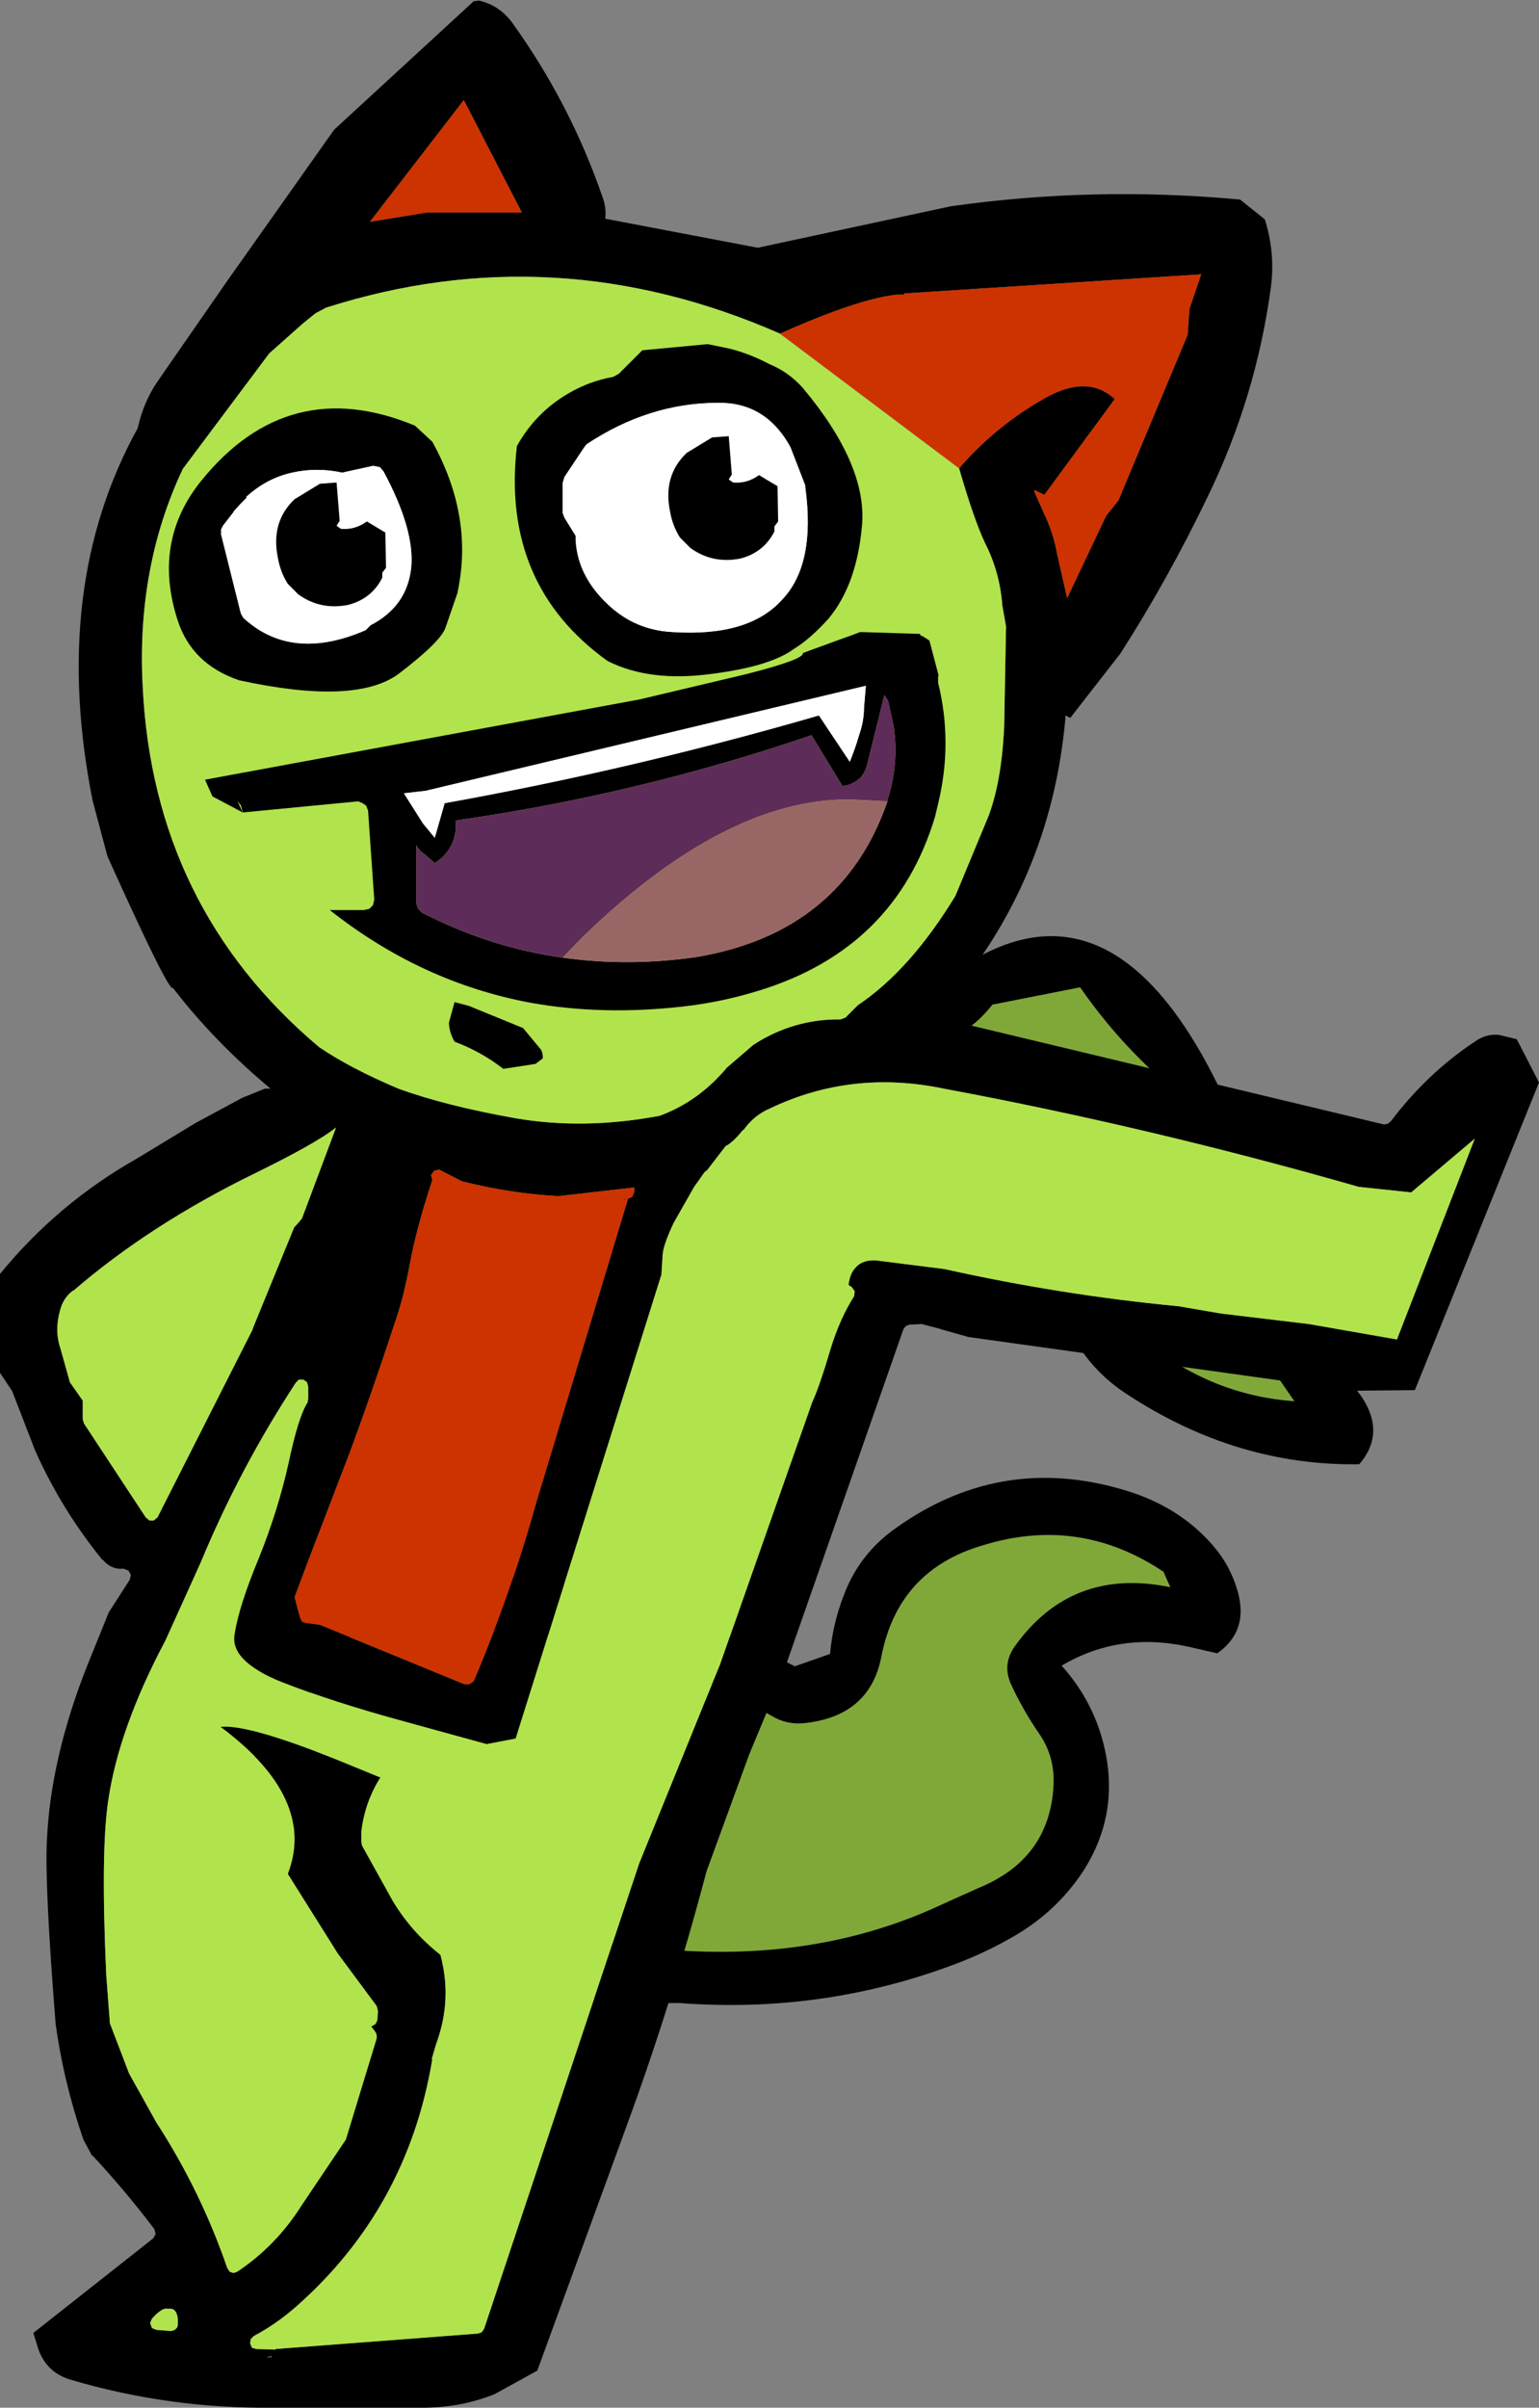 <?xml version="1.0" encoding="UTF-8" standalone="no"?>
<svg xmlns:ffdec="https://www.free-decompiler.com/flash" xmlns:xlink="http://www.w3.org/1999/xlink" ffdec:objectType="shape" height="194.85px" width="124.6px" xmlns="http://www.w3.org/2000/svg">
  <rect width="100%" height="100%" fill="#808080" stroke="none"/>
  <g transform="matrix(1.0, 0.0, 0.0, 1.0, 339.8, 112.7)">
    <path d="M-263.8 -28.7 Q-261.6 -28.7 -259.45 -31.4 L-252.35 -32.8 Q-248.5 -27.25 -243.2 -23.25 -240.2 -17.3 -234.55 -5.05 L-236.35 -5.55 -237.9 -3.5 -235.0 0.7 Q-242.1 0.2 -247.8 -4.75 L-248.45 -5.65 -250.35 -6.3 -251.75 -5.5 Q-253.85 -8.45 -256.5 -13.3 -260.9 -21.35 -263.8 -28.7 M-245.05 15.75 Q-253.05 14.1 -257.65 20.55 -258.7 22.05 -257.9 23.7 -256.95 25.75 -255.6 27.7 -254.4 29.5 -254.5 31.75 -254.8 37.75 -260.6 40.1 L-263.7 41.5 Q-273.2 45.9 -284.8 45.15 -299.7 43.9 -305.5 39.55 -311.35 35.2 -312.9 32.05 -314.45 28.9 -314.7 27.25 -315.45 22.55 -311.55 19.8 -293.35 16.8 -277.35 26.15 -276.1 26.9 -274.7 26.75 -269.4 26.2 -268.45 21.4 -267.1 14.35 -260.2 12.35 -252.4 9.95 -245.6 14.5 L-245.05 15.75" fill="#80a839" fill-rule="evenodd" stroke="none"/>
    <path d="M-243.2 -23.25 Q-248.5 -27.25 -252.35 -32.8 L-259.45 -31.4 Q-261.6 -28.7 -263.8 -28.7 -265.3 -28.7 -266.85 -30.0 L-266.9 -30.25 -265.5 -31.6 Q-250.7 -45.3 -240.7 -23.85 L-242.5 -22.75 -243.2 -23.25 M-251.75 -5.5 L-250.35 -6.3 -248.45 -5.65 -247.8 -4.75 Q-242.1 0.2 -235.0 0.7 L-237.9 -3.5 -236.35 -5.55 -234.55 -5.05 Q-233.3 -4.55 -232.35 -3.4 L-229.55 0.35 Q-227.6 3.3 -229.75 5.8 -239.65 5.95 -248.45 0.2 -250.75 -1.25 -252.3 -3.5 L-252.3 -5.15 -251.75 -5.5 M-239.7 15.75 Q-238.55 19.2 -241.25 21.1 L-243.65 20.55 Q-249.2 19.35 -253.85 22.1 -251.55 24.65 -250.6 27.9 -248.9 33.8 -252.15 38.8 -254.25 41.95 -257.55 43.9 -259.75 45.2 -262.2 46.15 -273.05 50.3 -284.8 49.4 -291.1 49.5 -299.0 47.7 -306.9 45.85 -311.8 40.4 -316.65 34.95 -318.85 30.3 -319.6 28.6 -319.45 26.7 -318.85 17.85 -310.4 14.95 -308.75 14.3 -307.05 14.3 -290.4 14.45 -275.45 22.15 L-272.6 21.15 Q-272.35 18.35 -271.2 15.7 -269.9 12.8 -267.25 10.95 -258.4 4.65 -247.95 8.15 -243.95 9.55 -241.45 12.55 -240.25 14.0 -239.7 15.75 M-245.05 15.75 L-245.6 14.5 Q-252.4 9.95 -260.2 12.35 -267.1 14.35 -268.45 21.4 -269.4 26.2 -274.7 26.75 -276.1 26.9 -277.35 26.15 -293.35 16.8 -311.55 19.8 -315.45 22.55 -314.7 27.25 -314.45 28.9 -312.9 32.05 -311.35 35.2 -305.5 39.55 -299.7 43.9 -284.8 45.15 -273.2 45.9 -263.7 41.5 L-260.6 40.1 Q-254.8 37.75 -254.5 31.75 -254.4 29.5 -255.6 27.7 -256.95 25.75 -257.9 23.7 -258.7 22.05 -257.65 20.55 -253.05 14.1 -245.05 15.75" fill="#000000" fill-rule="evenodd" stroke="none"/>
    <path d="M-276.65 -85.7 Q-294.9 -93.7 -313.4 -87.8 L-314.25 -87.35 -315.3 -86.5 -318.0 -84.1 -325.0 -74.75 Q-328.75 -66.8 -328.25 -57.2 -327.4 -39.25 -313.95 -27.95 -311.45 -26.25 -307.55 -24.6 -303.7 -23.2 -298.05 -22.2 -292.5 -21.25 -286.4 -22.4 -283.25 -23.55 -280.95 -26.3 L-278.8 -28.15 Q-275.55 -30.25 -271.75 -30.2 L-271.35 -30.35 -270.35 -31.35 Q-266.1 -34.2 -262.45 -40.2 L-259.75 -46.7 Q-258.7 -49.55 -258.5 -53.9 L-258.35 -62.0 -258.65 -63.7 Q-258.85 -66.4 -260.05 -68.75 -260.95 -70.65 -262.15 -74.8 -259.35 -78.05 -255.6 -80.25 -251.85 -82.55 -249.55 -80.4 L-255.25 -72.65 -256.05 -73.05 -256.05 -72.9 -255.3 -71.2 Q-254.5 -69.55 -254.2 -67.8 L-253.4 -64.3 -250.25 -70.95 -249.25 -72.2 -243.65 -85.6 -243.5 -87.7 -242.55 -90.5 -266.6 -88.95 -266.6 -88.85 -267.25 -88.85 Q-270.35 -88.5 -276.65 -85.7 M-327.1 -81.75 L-321.45 -89.9 -312.75 -102.2 -301.45 -112.6 -301.0 -112.65 Q-299.3 -112.25 -298.25 -110.75 -293.6 -104.25 -291.0 -96.7 -290.7 -95.9 -290.8 -95.0 L-278.45 -92.65 -262.85 -96.0 Q-251.3 -97.65 -239.4 -96.55 L-237.4 -94.95 Q-236.55 -92.3 -236.9 -89.5 -238.1 -80.55 -242.05 -72.45 -245.25 -65.8 -249.1 -59.8 L-253.15 -54.6 -253.55 -54.8 -253.55 -54.5 Q-254.75 -41.25 -263.4 -31.35 L-263.6 -31.1 -263.7 -30.75 -263.6 -30.4 -263.25 -30.2 -227.75 -21.7 -227.45 -21.75 -227.2 -21.95 Q-224.25 -25.85 -220.4 -28.4 -219.5 -29.05 -218.45 -28.95 L-217.0 -28.6 -215.2 -25.1 -225.25 -0.2 -230.2 -0.15 -261.4 -4.5 -263.7 -5.15 -263.65 -5.15 -265.0 -5.5 -265.15 -5.55 -266.15 -5.5 -266.45 -5.4 -266.65 -5.15 -276.15 22.0 -277.8 26.05 -279.15 29.3 -282.6 38.75 Q-285.4 49.35 -289.05 59.3 L-296.3 79.15 -299.75 81.05 Q-302.6 82.2 -305.9 82.15 L-317.6 82.15 Q-326.15 82.25 -334.2 79.85 -336.05 79.25 -336.7 77.4 L-337.1 76.1 -327.4 68.45 -327.2 68.1 -327.3 67.7 Q-329.65 64.6 -332.3 61.75 L-332.35 61.75 -333.05 60.45 Q-334.65 55.8 -335.3 51.05 -336.2 39.7 -336.0 36.2 -335.7 29.55 -332.7 22.0 L-331.0 17.8 -329.3 15.15 -329.2 14.75 -329.4 14.4 -329.8 14.25 Q-330.8 14.35 -331.5 13.5 L-331.5 13.55 Q-334.8 9.5 -336.95 4.7 L-338.75 0.05 -338.8 -0.1 -339.8 -1.6 -339.8 -9.6 Q-335.15 -15.3 -328.7 -18.95 L-324.0 -21.8 -320.2 -23.85 -318.35 -24.6 -317.9 -24.6 Q-322.45 -28.4 -325.8 -32.75 -326.1 -32.3 -331.1 -43.4 L-332.3 -47.9 Q-335.75 -65.2 -328.65 -78.05 -328.2 -80.1 -327.1 -81.75 M-334.2 -1.05 L-334.15 -0.85 -333.1 0.65 -333.1 2.15 -333.0 2.5 -328.0 10.1 -327.7 10.35 -327.35 10.35 -327.05 10.1 -319.35 -5.1 -319.35 -5.15 -315.95 -13.45 -315.95 -13.4 -315.55 -13.85 -315.35 -14.1 -312.65 -21.3 -312.6 -21.45 Q-314.15 -20.2 -319.15 -17.75 -327.65 -13.6 -333.85 -8.25 L-333.9 -8.25 Q-334.7 -7.65 -334.95 -6.6 -335.4 -5.0 -334.9 -3.55 L-334.2 -1.05 M-305.25 -95.5 L-297.55 -95.5 -302.25 -104.6 -309.85 -94.75 -305.25 -95.5 M-304.8 -17.2 Q-306.1 -13.25 -306.6 -10.5 -307.1 -7.85 -307.65 -6.2 -309.65 -0.1 -311.5 4.9 L-314.65 13.1 -315.95 16.55 -315.5 18.25 -315.35 18.55 -315.05 18.65 -313.9 18.8 -302.2 23.6 -301.8 23.6 -301.45 23.35 Q-298.45 16.3 -296.4 8.95 L-288.95 -15.7 -289.3 -15.6 -289.3 -15.65 -288.95 -15.7 -288.6 -15.85 -288.45 -16.25 -288.45 -16.6 -294.6 -15.9 Q-298.4 -16.1 -302.4 -17.1 L-304.25 -18.05 -304.65 -17.95 -304.9 -17.6 -304.8 -17.2 M-315.25 -1.05 L-315.6 -1.05 -315.85 -0.8 Q-320.4 6.15 -323.55 13.75 L-326.4 20.05 Q-330.2 27.2 -331.05 33.1 -331.65 37.2 -331.2 47.1 L-330.9 51.05 -329.35 55.1 -327.15 59.05 Q-323.55 64.6 -321.4 70.85 L-321.2 71.15 -320.9 71.25 -320.6 71.15 Q-317.45 69.05 -315.4 65.8 L-311.9 60.6 -311.8 60.45 -309.3 52.25 -309.3 52.0 -309.4 51.75 -309.75 51.3 -309.65 51.25 -309.4 51.1 -309.25 50.8 -309.2 50.05 -309.3 49.65 -312.45 45.4 -316.5 38.95 Q-314.15 32.85 -321.95 27.05 -319.75 26.8 -312.3 29.8 L-309.0 31.15 Q-310.25 33.1 -310.55 35.55 L-310.55 35.6 -310.55 36.35 -310.5 36.65 -308.0 41.15 Q-306.5 43.65 -304.15 45.5 -303.15 49.1 -304.5 52.75 L-304.85 53.95 -304.8 53.95 Q-306.8 66.0 -315.8 73.95 -317.45 75.4 -319.25 76.35 L-319.5 76.6 -319.55 76.95 -319.4 77.3 -319.05 77.4 -317.5 77.45 -317.5 77.4 -301.1 76.15 -300.8 76.05 -300.6 75.75 -288.05 38.1 -282.85 25.3 -281.5 22.0 -274.05 0.8 Q-273.45 -0.5 -272.55 -3.55 -271.8 -6.0 -270.65 -7.8 L-270.6 -8.2 -270.85 -8.55 -271.1 -8.7 Q-271.0 -9.65 -270.5 -10.15 -269.95 -10.75 -268.9 -10.7 L-263.35 -10.0 Q-253.9 -7.9 -244.5 -7.0 L-244.45 -7.0 -240.95 -6.4 -233.85 -5.55 -226.7 -4.3 -220.4 -20.55 -225.55 -16.2 -229.8 -16.65 Q-246.55 -21.45 -263.4 -24.6 -270.85 -26.15 -277.45 -23.0 -278.75 -22.45 -279.6 -21.25 L-279.65 -21.25 Q-280.5 -20.2 -281.05 -19.95 L-282.55 -18.0 -282.75 -17.85 -283.6 -16.65 -285.25 -13.75 Q-286.1 -11.95 -286.15 -11.15 L-286.25 -9.55 -298.05 28.0 -300.4 28.45 -306.95 26.65 Q-312.85 25.05 -317.05 23.4 -321.25 21.7 -320.8 19.5 -320.45 17.25 -318.85 13.4 -317.3 9.55 -316.45 5.75 -315.65 1.95 -314.9 0.8 L-314.85 0.5 -314.85 -0.5 -314.95 -0.85 -315.25 -1.05 M-318.25 78.05 L-317.85 78.05 -317.75 78.0 -318.25 78.05 M-327.65 75.3 L-327.5 75.7 -327.15 75.85 -325.95 75.95 -325.65 75.85 -325.45 75.65 -325.4 75.4 Q-325.35 74.0 -326.2 74.15 -326.65 74.0 -327.5 74.95 L-327.65 75.3" fill="#000000" fill-rule="evenodd" stroke="none"/>
    <path d="M-262.15 -74.8 Q-260.95 -70.65 -260.05 -68.75 -258.85 -66.4 -258.65 -63.7 L-258.35 -62.0 -258.5 -53.9 Q-258.7 -49.55 -259.75 -46.7 L-262.45 -40.2 Q-266.1 -34.2 -270.35 -31.35 L-271.35 -30.35 -271.75 -30.2 Q-275.55 -30.25 -278.8 -28.15 L-280.95 -26.3 Q-283.25 -23.55 -286.4 -22.4 -292.5 -21.25 -298.05 -22.2 -303.7 -23.2 -307.55 -24.6 -311.45 -26.25 -313.95 -27.95 -327.4 -39.25 -328.25 -57.2 -328.75 -66.8 -325.0 -74.75 L-318.0 -84.1 -315.3 -86.5 -314.25 -87.35 -313.4 -87.8 Q-294.9 -93.7 -276.65 -85.7 L-262.15 -74.8 M-334.2 -1.05 L-334.9 -3.55 Q-335.4 -5.0 -334.95 -6.6 -334.7 -7.65 -333.9 -8.25 L-333.85 -8.25 Q-327.65 -13.6 -319.15 -17.75 -314.15 -20.2 -312.6 -21.45 L-312.65 -21.3 -315.35 -14.1 -315.55 -13.85 -315.95 -13.4 -315.95 -13.45 -319.35 -5.15 -319.35 -5.1 -327.05 10.1 -327.35 10.35 -327.7 10.35 -328.0 10.1 -333.0 2.5 -333.1 2.15 -333.1 0.65 -334.15 -0.85 -334.2 -1.05 M-327.65 75.3 L-327.5 74.95 Q-326.65 74.0 -326.2 74.15 -325.35 74.0 -325.4 75.4 L-325.45 75.65 -325.65 75.85 -325.95 75.95 -327.15 75.85 -327.5 75.7 -327.65 75.3 M-318.25 78.05 L-317.75 78.0 -317.85 78.05 -318.25 78.05 M-315.25 -1.05 L-314.95 -0.85 -314.85 -0.5 -314.85 0.5 -314.9 0.8 Q-315.65 1.95 -316.45 5.75 -317.3 9.55 -318.85 13.4 -320.45 17.25 -320.8 19.5 -321.25 21.7 -317.05 23.4 -312.85 25.05 -306.95 26.65 L-300.4 28.45 -298.05 28.0 -286.25 -9.55 -286.15 -11.15 Q-286.1 -11.95 -285.25 -13.75 L-283.6 -16.65 -282.75 -17.85 -282.55 -18.0 -281.05 -19.95 Q-280.5 -20.2 -279.65 -21.25 L-279.6 -21.25 Q-278.75 -22.45 -277.45 -23.0 -270.85 -26.15 -263.4 -24.6 -246.55 -21.45 -229.8 -16.65 L-225.55 -16.2 -220.4 -20.55 -226.7 -4.3 -233.85 -5.55 -240.95 -6.4 -244.45 -7.0 -244.5 -7.0 Q-253.9 -7.9 -263.35 -10.0 L-268.9 -10.7 Q-269.95 -10.75 -270.5 -10.15 -271.0 -9.65 -271.1 -8.7 L-270.85 -8.55 -270.6 -8.2 -270.65 -7.8 Q-271.8 -6.0 -272.55 -3.55 -273.45 -0.5 -274.05 0.8 L-281.5 22.0 -282.85 25.3 -288.05 38.1 -300.6 75.75 -300.8 76.05 -301.1 76.15 -317.5 77.4 -317.5 77.45 -319.05 77.4 -319.4 77.3 -319.55 76.95 -319.5 76.6 -319.25 76.35 Q-317.45 75.4 -315.8 73.95 -306.8 66.0 -304.8 53.95 L-304.85 53.95 -304.5 52.75 Q-303.15 49.1 -304.15 45.5 -306.5 43.65 -308.0 41.15 L-310.5 36.65 -310.55 36.35 -310.55 35.6 -310.55 35.55 Q-310.25 33.1 -309.0 31.15 L-312.3 29.8 Q-319.75 26.8 -321.95 27.05 -314.15 32.85 -316.5 38.95 L-312.45 45.4 -309.3 49.65 -309.2 50.05 -309.25 50.8 -309.4 51.1 -309.65 51.25 -309.75 51.3 -309.4 51.75 -309.3 52.0 -309.3 52.25 -311.8 60.45 -311.9 60.6 -315.4 65.8 Q-317.45 69.05 -320.6 71.15 L-320.9 71.25 -321.2 71.15 -321.4 70.85 Q-323.55 64.6 -327.15 59.05 L-329.35 55.1 -330.9 51.05 -331.2 47.1 Q-331.65 37.2 -331.05 33.1 -330.2 27.2 -326.4 20.05 L-323.55 13.75 Q-320.4 6.15 -315.85 -0.8 L-315.6 -1.05 -315.25 -1.05" fill="#b1e34d" fill-rule="evenodd" stroke="none"/>
    <path d="M-276.65 -85.7 Q-270.35 -88.5 -267.25 -88.85 L-266.6 -88.85 -266.6 -88.95 -242.55 -90.5 -243.5 -87.7 -243.65 -85.6 -249.25 -72.2 -250.25 -70.95 -253.4 -64.3 -254.2 -67.8 Q-254.5 -69.55 -255.3 -71.2 L-256.05 -72.9 -256.05 -73.05 -255.25 -72.65 -249.55 -80.4 Q-251.85 -82.55 -255.6 -80.25 -259.35 -78.05 -262.15 -74.8 L-276.65 -85.7 M-304.8 -17.2 L-304.9 -17.6 -304.65 -17.95 -304.25 -18.05 -302.4 -17.1 Q-298.4 -16.1 -294.6 -15.9 L-288.45 -16.6 -288.45 -16.25 -288.6 -15.85 -288.95 -15.7 -289.3 -15.65 -289.3 -15.6 -288.95 -15.7 -296.4 8.95 Q-298.45 16.3 -301.45 23.35 L-301.8 23.6 -302.2 23.6 -313.9 18.8 -315.05 18.65 -315.35 18.55 -315.5 18.25 -315.95 16.55 -314.65 13.1 -311.5 4.9 Q-309.65 -0.1 -307.65 -6.2 -307.1 -7.85 -306.6 -10.5 -306.1 -13.25 -304.8 -17.2 M-305.25 -95.5 L-309.85 -94.75 -302.25 -104.6 -297.55 -95.5 -305.25 -95.5" fill="#cc3300" fill-rule="evenodd" stroke="none"/>
    <path d="M-277.55 -83.25 Q-275.95 -82.6 -274.8 -81.3 -269.65 -75.15 -270.0 -70.3 -270.4 -65.4 -272.75 -62.6 -274.2 -61.0 -275.5 -60.2 -277.45 -58.75 -282.3 -58.15 -287.2 -57.5 -290.6 -59.2 -299.25 -65.4 -297.95 -76.6 -296.45 -79.3 -293.8 -80.85 -292.1 -81.85 -290.15 -82.2 L-289.7 -82.45 -287.8 -84.35 -282.5 -84.85 -280.8 -84.5 Q-279.15 -84.1 -277.55 -83.25 M-275.85 -76.6 Q-277.85 -80.15 -281.65 -80.1 -287.25 -80.1 -292.3 -76.75 L-292.5 -76.5 -294.1 -74.1 -294.25 -73.6 -294.25 -71.2 -294.1 -70.8 -293.2 -69.35 Q-293.2 -66.25 -290.6 -63.8 -288.4 -61.7 -285.35 -61.55 -279.2 -61.15 -276.5 -64.15 -273.75 -67.0 -274.6 -73.25 L-274.6 -73.4 -275.8 -76.5 -275.85 -76.6 M-320.15 -46.95 L-322.6 -48.25 -323.2 -49.6 -288.0 -56.1 -279.35 -58.15 Q-274.65 -59.35 -274.8 -59.85 -271.4 -61.1 -270.95 -61.25 L-270.15 -61.55 -265.3 -61.4 -265.3 -61.3 Q-264.95 -61.15 -264.55 -60.85 L-263.8 -58.0 -263.85 -58.0 -263.85 -57.45 Q-262.65 -52.6 -263.85 -47.65 L-264.1 -46.6 Q-267.3 -35.95 -278.3 -32.55 -281.35 -31.6 -284.45 -31.25 -291.0 -30.5 -296.85 -31.55 -305.7 -33.2 -313.1 -39.05 L-310.35 -39.05 -309.9 -39.15 -309.6 -39.45 -309.5 -39.9 -310.0 -47.1 -310.15 -47.5 -310.45 -47.7 -310.8 -47.85 -320.15 -46.95 -320.3 -47.5 -320.55 -47.85 -320.15 -46.95 M-267.95 -47.85 L-267.95 -47.95 Q-267.0 -50.9 -267.45 -53.95 L-267.9 -56.0 -268.2 -56.45 -269.55 -51.0 Q-269.7 -50.25 -270.15 -49.75 -270.8 -49.15 -271.6 -49.1 L-274.1 -53.2 Q-288.15 -48.4 -302.9 -46.3 -302.75 -44.05 -304.6 -42.85 L-305.4 -43.55 Q-305.85 -43.85 -306.1 -44.3 L-306.1 -39.6 -305.95 -39.15 -305.65 -38.85 Q-300.1 -36.0 -294.25 -35.2 -288.95 -34.45 -283.4 -35.25 -271.6 -37.25 -267.95 -47.85 M-312.1 -74.45 Q-314.15 -74.9 -316.15 -74.45 -318.2 -74.0 -319.85 -72.5 L-319.85 -72.4 -320.3 -71.95 -320.85 -71.35 -320.9 -71.25 -321.75 -70.15 -321.9 -69.85 -321.9 -69.45 -320.3 -63.05 -320.1 -62.7 Q-316.2 -59.1 -310.2 -61.7 L-309.8 -62.1 Q-306.8 -63.65 -306.5 -66.85 -306.25 -69.9 -308.75 -74.55 L-309.05 -74.9 -309.6 -75.0 -312.1 -74.45 M-270.25 -53.2 Q-269.85 -54.35 -269.85 -55.4 L-269.7 -57.2 -305.35 -48.7 -307.1 -48.5 -305.55 -46.05 -304.6 -44.9 -303.8 -47.7 Q-288.5 -50.45 -273.5 -54.8 L-271.0 -51.05 Q-270.55 -52.15 -270.25 -53.2 M-303.0 -31.6 L-301.85 -31.3 -297.45 -29.5 -296.0 -27.75 Q-295.85 -27.5 -295.85 -27.05 L-296.45 -26.6 -299.05 -26.2 Q-300.85 -27.6 -303.0 -28.4 -303.45 -29.2 -303.45 -29.95 L-303.0 -31.6 M-306.2 -78.25 L-304.8 -76.95 Q-301.45 -70.9 -302.75 -64.8 L-302.75 -64.75 -303.75 -61.85 Q-304.2 -60.7 -307.55 -58.15 -311.05 -55.6 -320.45 -57.65 -324.25 -58.95 -325.4 -62.45 -327.5 -68.85 -323.5 -73.8 -316.45 -82.5 -306.2 -78.25" fill="#000000" fill-rule="evenodd" stroke="none"/>
    <path d="M-275.85 -76.6 L-275.8 -76.5 -274.6 -73.4 -274.6 -73.25 Q-273.75 -67.0 -276.5 -64.15 -279.2 -61.15 -285.35 -61.55 -288.4 -61.7 -290.6 -63.8 -293.2 -66.25 -293.2 -69.35 L-294.1 -70.8 -294.25 -71.2 -294.25 -73.6 -294.1 -74.1 -292.5 -76.5 -292.3 -76.75 Q-287.25 -80.1 -281.65 -80.1 -277.85 -80.15 -275.85 -76.6 M-270.25 -53.2 Q-270.55 -52.15 -271.0 -51.05 L-273.5 -54.8 Q-288.5 -50.45 -303.8 -47.7 L-304.6 -44.9 -305.55 -46.05 -307.1 -48.5 -305.35 -48.7 -269.7 -57.2 -269.85 -55.4 Q-269.85 -54.35 -270.25 -53.2 M-312.1 -74.45 L-309.6 -75.0 -309.05 -74.9 -308.75 -74.55 Q-306.25 -69.9 -306.5 -66.85 -306.8 -63.65 -309.8 -62.1 L-310.2 -61.7 Q-316.2 -59.1 -320.1 -62.7 L-320.3 -63.05 -321.9 -69.45 -321.9 -69.85 -321.75 -70.15 -320.9 -71.25 -320.85 -71.35 -320.3 -71.95 -319.85 -72.4 -319.85 -72.5 Q-318.2 -74.0 -316.15 -74.45 -314.15 -74.9 -312.1 -74.45" fill="#ffffff" fill-rule="evenodd" stroke="none"/>
    <path d="M-294.25 -35.2 Q-300.1 -36.0 -305.65 -38.85 L-305.95 -39.15 -306.1 -39.6 -306.1 -44.3 Q-305.85 -43.85 -305.4 -43.55 L-304.6 -42.85 Q-302.75 -44.05 -302.9 -46.3 -288.15 -48.4 -274.1 -53.2 L-271.6 -49.1 Q-270.8 -49.15 -270.15 -49.75 -269.7 -50.25 -269.55 -51.0 L-268.2 -56.45 -267.9 -56.0 -267.45 -53.95 Q-267.0 -50.9 -267.95 -47.95 L-267.95 -47.85 -270.95 -48.0 Q-281.05 -48.1 -292.65 -36.85 L-294.25 -35.2" fill="#5e2c58" fill-rule="evenodd" stroke="none"/>
    <path d="M-267.95 -47.85 Q-271.6 -37.25 -283.4 -35.25 -288.95 -34.45 -294.25 -35.2 L-292.65 -36.85 Q-281.05 -48.1 -270.95 -48.0 L-267.95 -47.85" fill="#996666" fill-rule="evenodd" stroke="none"/>
    <path d="M-320.15 -46.95 L-320.55 -47.85 -320.3 -47.5 -320.15 -46.95 M-314.6 -17.7 L-314.55 -17.85 -314.55 -17.7 -314.6 -17.7" fill="#b1e34d" fill-rule="evenodd" stroke="none"/>
    <path d="M-282.15 -77.3 L-280.8 -77.4 -280.55 -74.3 -280.8 -73.9 -280.45 -73.65 Q-279.3 -73.55 -278.35 -74.25 L-276.85 -73.35 -276.8 -70.5 -277.1 -70.1 -277.1 -69.7 Q-277.95 -68.0 -279.85 -67.5 -282.1 -67.05 -283.9 -68.35 L-284.75 -69.2 Q-285.35 -70.15 -285.55 -71.3 -286.15 -74.2 -284.2 -76.05 L-282.15 -77.3" fill="#000000" fill-rule="evenodd" stroke="none"/>
    <path d="M-312.55 -70.15 L-312.2 -69.9 Q-311.05 -69.8 -310.1 -70.5 L-308.6 -69.6 -308.55 -66.75 -308.85 -66.35 -308.85 -65.95 Q-309.7 -64.25 -311.6 -63.75 -313.85 -63.3 -315.65 -64.6 L-316.5 -65.45 Q-317.1 -66.4 -317.3 -67.55 -317.9 -70.45 -315.95 -72.3 L-313.9 -73.55 -312.55 -73.65 -312.3 -70.55 -312.55 -70.15" fill="#000000" fill-rule="evenodd" stroke="none"/>
  </g>
</svg>
